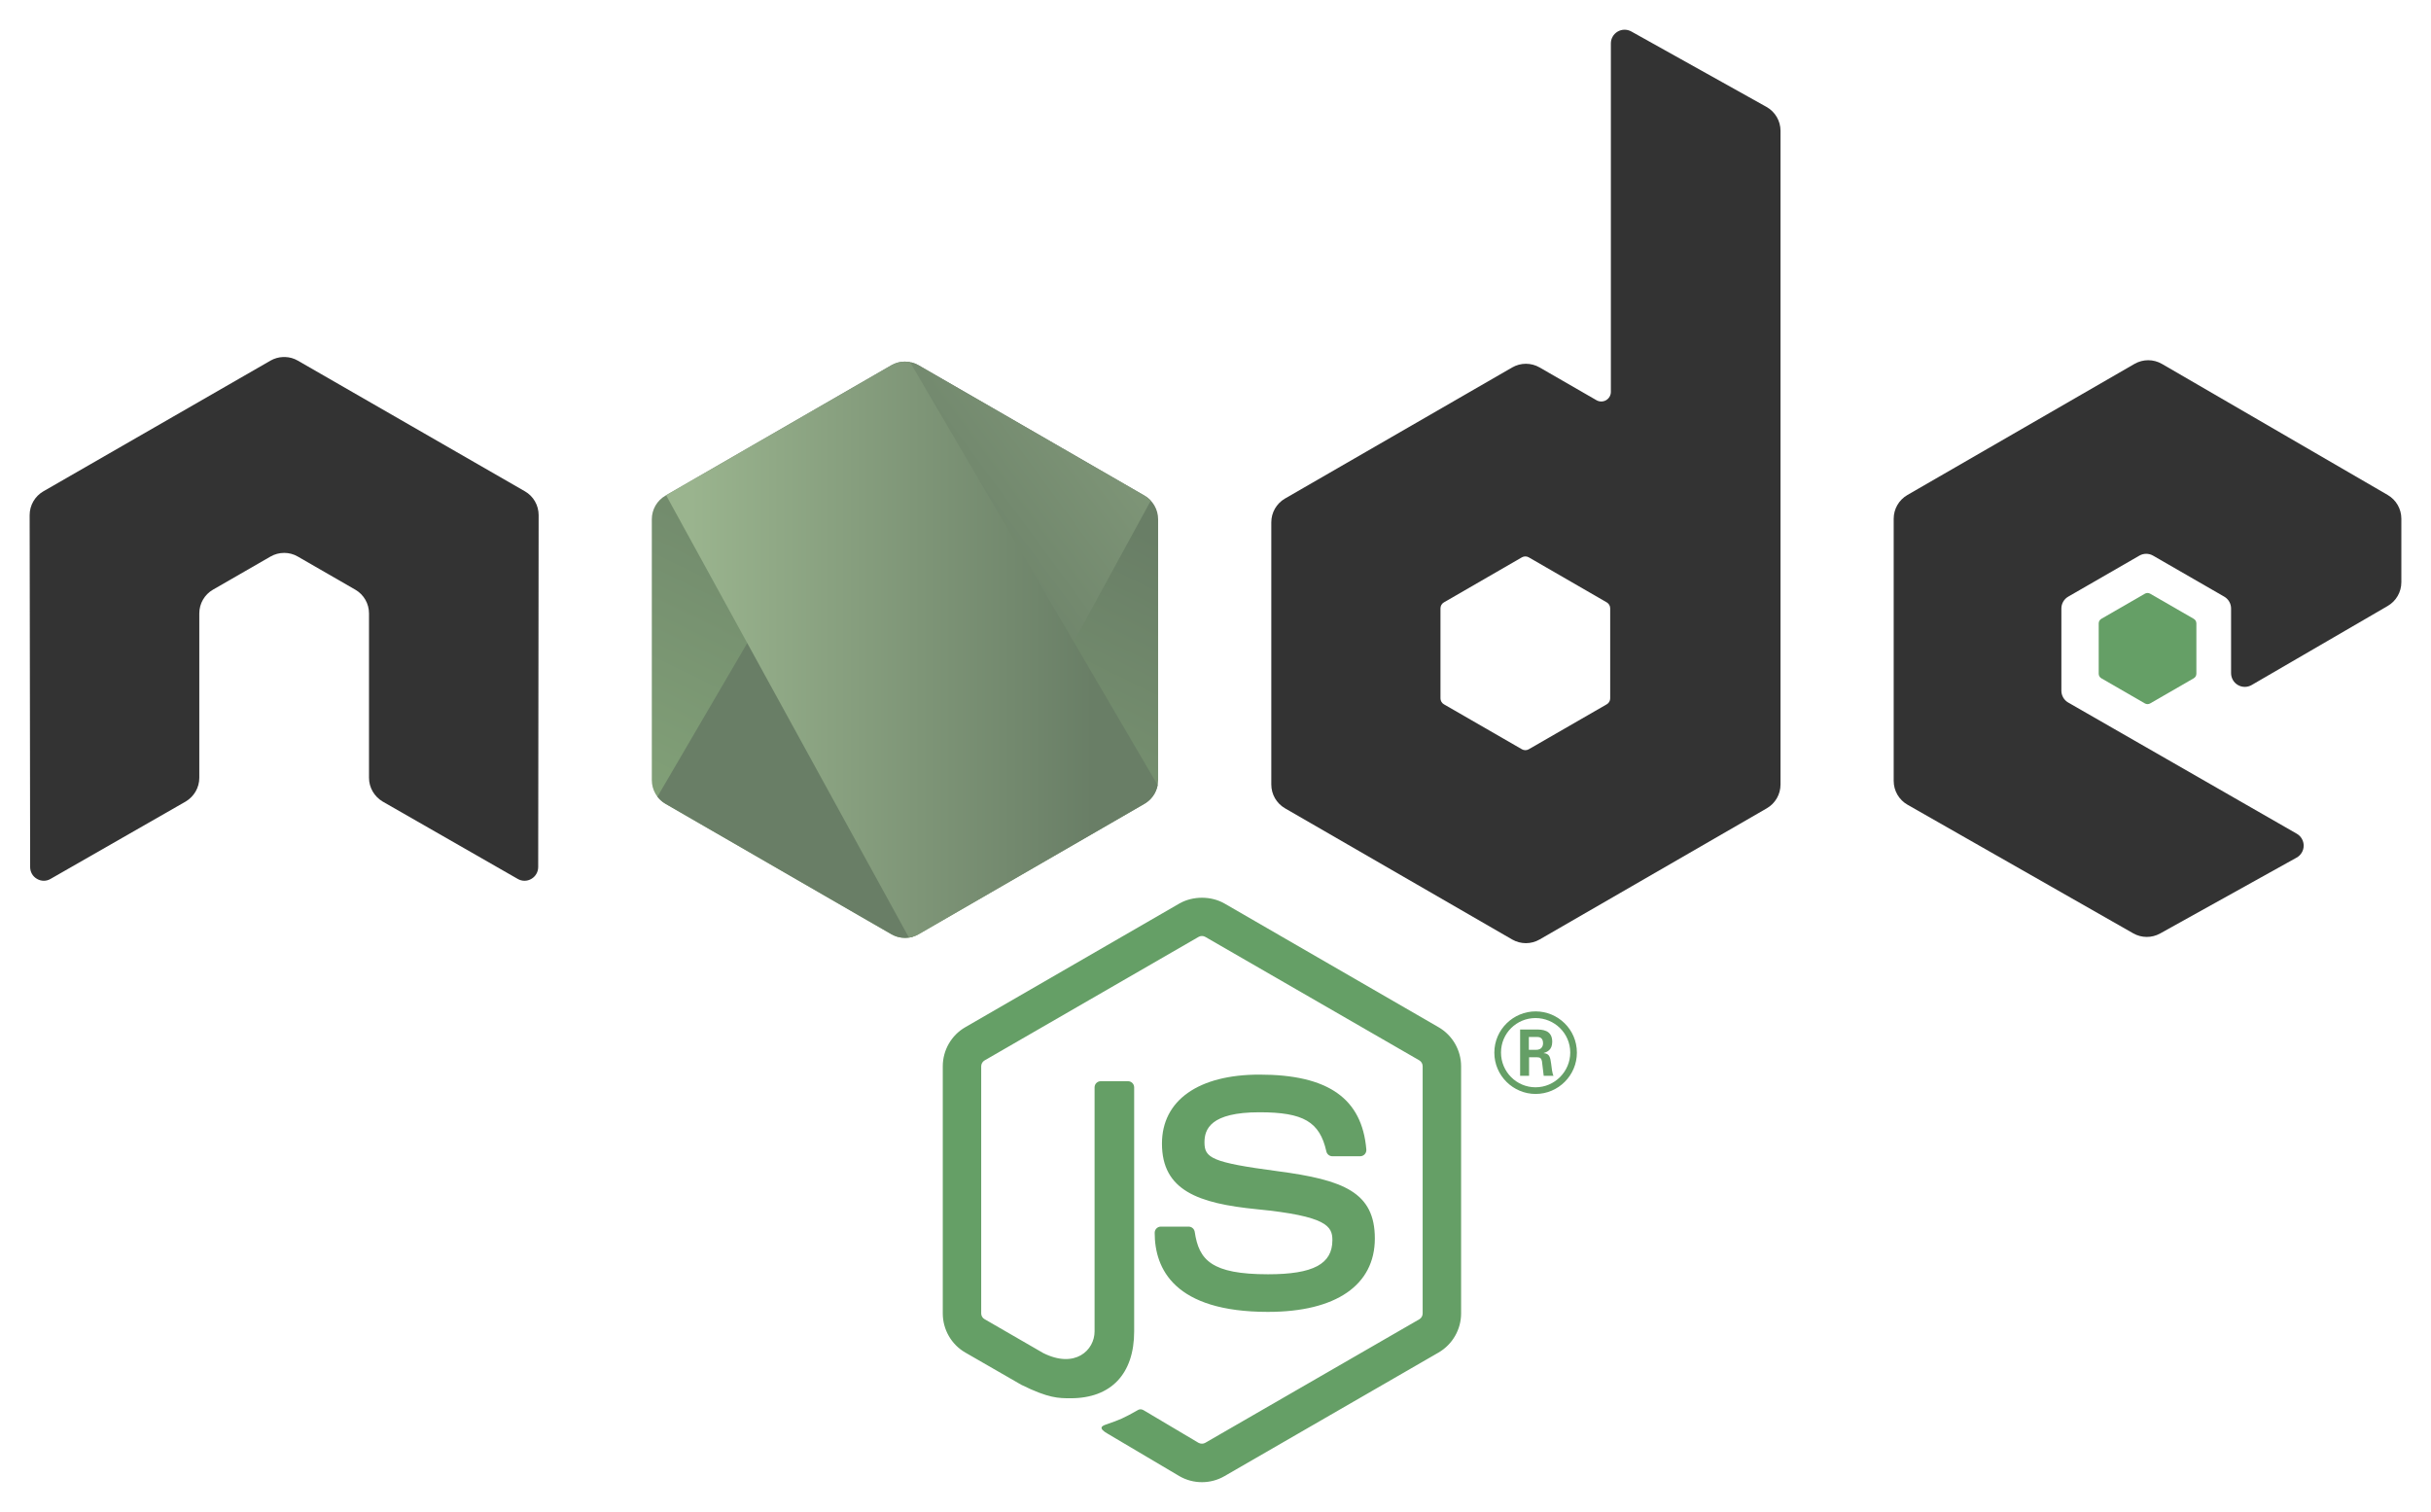 <?xml version="1.0" encoding="UTF-8" standalone="no"?><!DOCTYPE svg PUBLIC "-//W3C//DTD SVG 1.1//EN" "http://www.w3.org/Graphics/SVG/1.1/DTD/svg11.dtd"><svg width="100%" height="100%" viewBox="0 0 410 255" version="1.1" xmlns="http://www.w3.org/2000/svg" xmlns:xlink="http://www.w3.org/1999/xlink" xml:space="preserve" xmlns:serif="http://www.serif.com/" style="fill-rule:evenodd;clip-rule:evenodd;stroke-linejoin:round;stroke-miterlimit:1.414;"><g id="Layer-1" serif:id="Layer 1"><g><path d="M202.705,249.989c-1.32,0 -2.633,-0.345 -3.789,-1.014l-12.06,-7.136c-1.801,-1.007 -0.922,-1.364 -0.328,-1.572c2.403,-0.833 2.889,-1.026 5.454,-2.48c0.267,-0.151 0.621,-0.093 0.897,0.069l9.265,5.5c0.336,0.187 0.81,0.187 1.119,0l36.123,-20.849c0.337,-0.192 0.552,-0.579 0.552,-0.978l0,-41.688c0,-0.407 -0.215,-0.788 -0.561,-0.995l-36.108,-20.832c-0.334,-0.195 -0.777,-0.195 -1.113,0l-36.099,20.838c-0.351,0.201 -0.573,0.594 -0.573,0.989l0,41.688c0,0.399 0.222,0.777 0.569,0.966l9.896,5.717c5.369,2.685 8.657,-0.477 8.657,-3.653l0,-41.16c0,-0.582 0.468,-1.04 1.05,-1.04l4.58,0c0.573,0 1.047,0.458 1.047,1.04l0,41.16c0,7.165 -3.903,11.275 -10.696,11.275c-2.088,0 -3.732,0 -8.321,-2.261l-9.472,-5.454c-2.34,-1.352 -3.789,-3.881 -3.789,-6.59l0,-41.688c0,-2.708 1.449,-5.237 3.789,-6.583l36.122,-20.874c2.286,-1.292 5.324,-1.292 7.592,0l36.121,20.874c2.339,1.352 3.794,3.875 3.794,6.583l0,41.688c0,2.709 -1.455,5.229 -3.794,6.59l-36.121,20.856c-1.155,0.669 -2.465,1.014 -3.803,1.014" style="fill:#659f66;fill-rule:nonzero;"/><path d="M213.863,221.268c-15.807,0 -19.119,-7.255 -19.119,-13.341c0,-0.579 0.465,-1.041 1.044,-1.041l4.67,0c0.522,0 0.957,0.375 1.038,0.884c0.705,4.754 2.808,7.154 12.367,7.154c7.61,0 10.85,-1.721 10.85,-5.759c0,-2.327 -0.919,-4.055 -12.745,-5.213c-9.884,-0.978 -15.998,-3.162 -15.998,-11.068c0,-7.289 6.144,-11.636 16.445,-11.636c11.572,0 17.298,4.017 18.023,12.634c0.027,0.298 -0.077,0.583 -0.275,0.804c-0.198,0.207 -0.474,0.334 -0.765,0.334l-4.689,0c-0.485,0 -0.915,-0.346 -1.013,-0.817c-1.125,-5.003 -3.86,-6.602 -11.281,-6.602c-8.309,0 -9.275,2.895 -9.275,5.064c0,2.628 1.139,3.392 12.358,4.877c11.101,1.467 16.374,3.545 16.374,11.347c0,7.871 -6.562,12.379 -18.009,12.379" style="fill:#659f66;fill-rule:nonzero;"/><path d="M257.849,177.069l1.215,0c0.992,0 1.179,-0.699 1.179,-1.104c0,-1.07 -0.738,-1.07 -1.143,-1.07l-1.251,0l0,2.174Zm-1.475,-3.426l2.69,0c0.921,0 2.727,0 2.727,2.064c0,1.437 -0.922,1.731 -1.476,1.915c1.071,0.073 1.143,0.774 1.289,1.768c0.075,0.626 0.187,1.695 0.405,2.062l-1.655,0c-0.039,-0.367 -0.298,-2.357 -0.298,-2.466c-0.107,-0.443 -0.257,-0.663 -0.809,-0.663l-1.362,0l0,3.129l-1.511,0l0,-7.809Zm-3.222,3.886c0,3.242 2.616,5.858 5.819,5.858c3.243,0 5.858,-2.671 5.858,-5.858c0,-3.241 -2.651,-5.82 -5.858,-5.82c-3.167,0 -5.819,2.541 -5.819,5.82m12.799,0.02c0,3.83 -3.132,6.961 -6.962,6.961c-3.795,0 -6.962,-3.094 -6.962,-6.961c0,-3.942 3.242,-6.964 6.962,-6.964c3.758,0 6.962,3.022 6.962,6.964" style="fill:#659f66;fill-rule:nonzero;"/><path d="M90.844,86.888c0,-1.664 -0.876,-3.194 -2.313,-4.019l-38.298,-22.04c-0.648,-0.382 -1.374,-0.58 -2.108,-0.61l-0.396,0c-0.733,0.03 -1.458,0.228 -2.115,0.61l-38.298,22.04c-1.428,0.825 -2.316,2.355 -2.316,4.019l0.084,59.349c0,0.825 0.429,1.593 1.155,1.998c0.71,0.426 1.589,0.426 2.297,0l22.761,-13.033c1.44,-0.855 2.316,-2.364 2.316,-4.014l0,-27.727c0,-1.653 0.875,-3.183 2.309,-4.005l9.692,-5.582c0.722,-0.417 1.512,-0.621 2.318,-0.621c0.79,0 1.599,0.204 2.301,0.621l9.688,5.582c1.434,0.822 2.313,2.352 2.313,4.005l0,27.727c0,1.65 0.888,3.168 2.319,4.014l22.754,13.033c0.714,0.426 1.605,0.426 2.312,0c0.706,-0.405 1.15,-1.173 1.15,-1.998l0.075,-59.349Z" style="fill:#333;"/><path d="M271.567,117.791c0,0.412 -0.221,0.795 -0.579,1l-13.155,7.583c-0.357,0.205 -0.797,0.205 -1.154,0l-13.155,-7.583c-0.359,-0.205 -0.579,-0.588 -0.579,-1l0,-15.19c0,-0.412 0.22,-0.795 0.578,-1.002l13.154,-7.597c0.359,-0.207 0.799,-0.207 1.158,0l13.154,7.597c0.357,0.207 0.578,0.59 0.578,1.002l0,15.19Zm3.554,-112.488c-0.717,-0.397 -1.591,-0.389 -2.299,0.027c-0.707,0.415 -1.141,1.174 -1.141,1.994l0,58.775c0,0.577 -0.31,1.113 -0.809,1.402c-0.501,0.289 -1.118,0.289 -1.619,0l-9.593,-5.527c-1.431,-0.825 -3.191,-0.823 -4.622,0.001l-38.313,22.111c-1.432,0.827 -2.314,2.354 -2.314,4.007l0,44.23c0,1.653 0.882,3.18 2.312,4.008l38.312,22.127c1.432,0.827 3.195,0.827 4.628,0l38.318,-22.127c1.43,-0.828 2.313,-2.355 2.313,-4.008l0,-110.256c0,-1.677 -0.908,-3.223 -2.373,-4.04l-22.8,-12.724Z" style="fill:#333;"/><path d="M402.698,102.204c1.425,-0.827 2.302,-2.352 2.302,-4l0,-10.719c0,-1.648 -0.877,-3.174 -2.304,-4.001l-38.067,-22.102c-1.432,-0.833 -3.2,-0.834 -4.636,-0.006l-38.299,22.111c-1.431,0.826 -2.313,2.352 -2.313,4.005l0,44.219c0,1.664 0.893,3.198 2.337,4.02l38.061,21.688c1.404,0.801 3.124,0.81 4.537,0.025l23.021,-12.795c0.731,-0.407 1.185,-1.173 1.19,-2.007c0.005,-0.834 -0.439,-1.606 -1.161,-2.022l-38.542,-22.121c-0.72,-0.413 -1.163,-1.179 -1.163,-2.007l0,-13.858c0,-0.826 0.441,-1.591 1.158,-2.003l11.995,-6.916c0.714,-0.412 1.596,-0.412 2.31,0l12.001,6.916c0.717,0.412 1.157,1.177 1.157,2.003l0,10.903c0,0.829 0.443,1.594 1.16,2.006c0.717,0.414 1.601,0.41 2.316,-0.005l22.94,-13.334Z" style="fill:#333;"/><path d="M361.747,100.133c0.275,-0.159 0.613,-0.159 0.888,0l7.351,4.24c0.275,0.16 0.444,0.453 0.444,0.77l0,8.489c0,0.318 -0.169,0.61 -0.444,0.769l-7.351,4.242c-0.275,0.159 -0.613,0.159 -0.888,0l-7.346,-4.242c-0.275,-0.159 -0.444,-0.451 -0.444,-0.769l0,-8.489c0,-0.317 0.169,-0.61 0.444,-0.77l7.346,-4.24Z" style="fill:#659f66;"/><path d="M150.332,61.606l-38.099,21.986c-1.425,0.822 -2.301,2.34 -2.301,3.985l0,44.005c0,1.644 0.876,3.162 2.3,3.986l38.098,22.003c1.425,0.822 3.179,0.822 4.603,0l38.089,-22.003c1.424,-0.824 2.3,-2.342 2.3,-3.986l0,-44.007c0,-1.643 -0.876,-3.161 -2.301,-3.983l-38.089,-21.986c-0.711,-0.41 -1.506,-0.616 -2.3,-0.616c-0.795,0 -1.589,0.206 -2.3,0.616Z" style="fill:url(#_Linear1);fill-rule:nonzero;"/><path d="M110.879,134.377c0.362,0.475 0.819,0.881 1.353,1.191l32.681,18.874l5.441,3.129c0.814,0.469 1.743,0.668 2.655,0.601c0.305,-0.025 0.608,-0.081 0.905,-0.167l40.174,-73.564c-0.307,-0.331 -0.665,-0.617 -1.067,-0.849l-24.946,-14.399l-13.183,-7.587c-0.377,-0.217 -0.781,-0.373 -1.196,-0.475l-42.817,73.246Z" style="fill:url(#_Linear2);fill-rule:nonzero;"/><path d="M152.17,61.014c-0.638,0.063 -1.264,0.261 -1.838,0.592l-37.99,21.923l40.954,74.61c0.568,-0.082 1.124,-0.272 1.637,-0.568l38.089,-22.003c1.177,-0.681 1.98,-1.837 2.223,-3.144l-41.755,-71.334c-0.308,-0.061 -0.622,-0.092 -0.936,-0.092c-0.128,0 -0.257,0.005 -0.384,0.016Z" style="fill:url(#_Linear3);fill-rule:nonzero;"/><clipPath id="_clip4"><path d="M150.332,61.606l-38.099,21.986c-1.424,0.822 -2.301,2.34 -2.301,3.985l0,44.005c0,1.644 0.877,3.162 2.3,3.986l38.098,22.003c1.425,0.822 3.179,0.822 4.603,0l38.089,-22.003c1.424,-0.824 2.3,-2.342 2.3,-3.986l0,-44.007c0,-1.643 -0.876,-3.161 -2.301,-3.983l-38.089,-21.986c-0.711,-0.41 -1.506,-0.616 -2.3,-0.616c-0.795,0 -1.589,0.206 -2.3,0.616Z" clip-rule="nonzero"/></clipPath><g clip-path="url(#_clip4)"><path d="M193.118,135.568l-38.137,22.002c-0.524,0.303 -1.097,0.493 -1.683,0.572l0.76,1.384l42.36,-24.52l0,-0.578l-1.047,-1.789c-0.314,1.219 -1.142,2.286 -2.253,2.929Z" style="fill:url(#_Linear5);fill-rule:nonzero;"/></g><clipPath id="_clip6"><path d="M150.332,61.606l-38.099,21.986c-1.424,0.822 -2.301,2.34 -2.301,3.985l0,44.005c0,1.644 0.877,3.162 2.3,3.986l38.098,22.003c1.425,0.822 3.179,0.822 4.603,0l38.089,-22.003c1.424,-0.824 2.3,-2.342 2.3,-3.986l0,-44.007c0,-1.643 -0.876,-3.161 -2.301,-3.983l-38.089,-21.986c-0.711,-0.41 -1.506,-0.616 -2.3,-0.616c-0.795,0 -1.589,0.206 -2.3,0.616Z" clip-rule="nonzero"/></clipPath><g clip-path="url(#_clip6)"><path d="M193.118,135.568l-38.137,22.002c-0.524,0.303 -1.097,0.493 -1.683,0.572l0.76,1.384l42.36,-24.52l0,-0.578l-1.047,-1.789c-0.314,1.219 -1.142,2.286 -2.253,2.929Z" style="fill:url(#_Linear7);fill-rule:nonzero;"/></g></g></g><defs><linearGradient id="_Linear1" x1="0" y1="0" x2="1" y2="0" gradientUnits="userSpaceOnUse" gradientTransform="matrix(-34.419,70.215,-70.215,-34.419,168.117,77.98)"><stop offset="0" style="stop-color:#697e66;stop-opacity:1"/><stop offset="1" style="stop-color:#82a178;stop-opacity:1"/></linearGradient><linearGradient id="_Linear2" x1="0" y1="0" x2="1" y2="0" gradientUnits="userSpaceOnUse" gradientTransform="matrix(96.577,-71.356,71.356,96.577,146.828,114.726)"><stop offset="0" style="stop-color:#697e66;stop-opacity:1"/><stop offset="0.14" style="stop-color:#697e66;stop-opacity:1"/><stop offset="0.91" style="stop-color:#9ab48e;stop-opacity:1"/><stop offset="1" style="stop-color:#9ab48e;stop-opacity:1"/></linearGradient><linearGradient id="_Linear3" x1="0" y1="0" x2="1" y2="0" gradientUnits="userSpaceOnUse" gradientTransform="matrix(88.086,0,0,88.086,108.584,109.57)"><stop offset="0" style="stop-color:#9ab48e;stop-opacity:1"/><stop offset="0.09" style="stop-color:#9ab48e;stop-opacity:1"/><stop offset="0.86" style="stop-color:#697e66;stop-opacity:1"/><stop offset="1" style="stop-color:#697e66;stop-opacity:1"/></linearGradient><linearGradient id="_Linear5" x1="0" y1="0" x2="1" y2="0" gradientUnits="userSpaceOnUse" gradientTransform="matrix(88.086,0,0,88.086,108.584,146.083)"><stop offset="0" style="stop-color:#9ab48e;stop-opacity:1"/><stop offset="0.09" style="stop-color:#9ab48e;stop-opacity:1"/><stop offset="0.86" style="stop-color:#697e66;stop-opacity:1"/><stop offset="1" style="stop-color:#697e66;stop-opacity:1"/></linearGradient><linearGradient id="_Linear7" x1="0" y1="0" x2="1" y2="0" gradientUnits="userSpaceOnUse" gradientTransform="matrix(-54.326,110.825,-110.825,-54.326,209.503,75.898)"><stop offset="0" style="stop-color:#697e66;stop-opacity:1"/><stop offset="1" style="stop-color:#82a178;stop-opacity:1"/></linearGradient></defs></svg>
